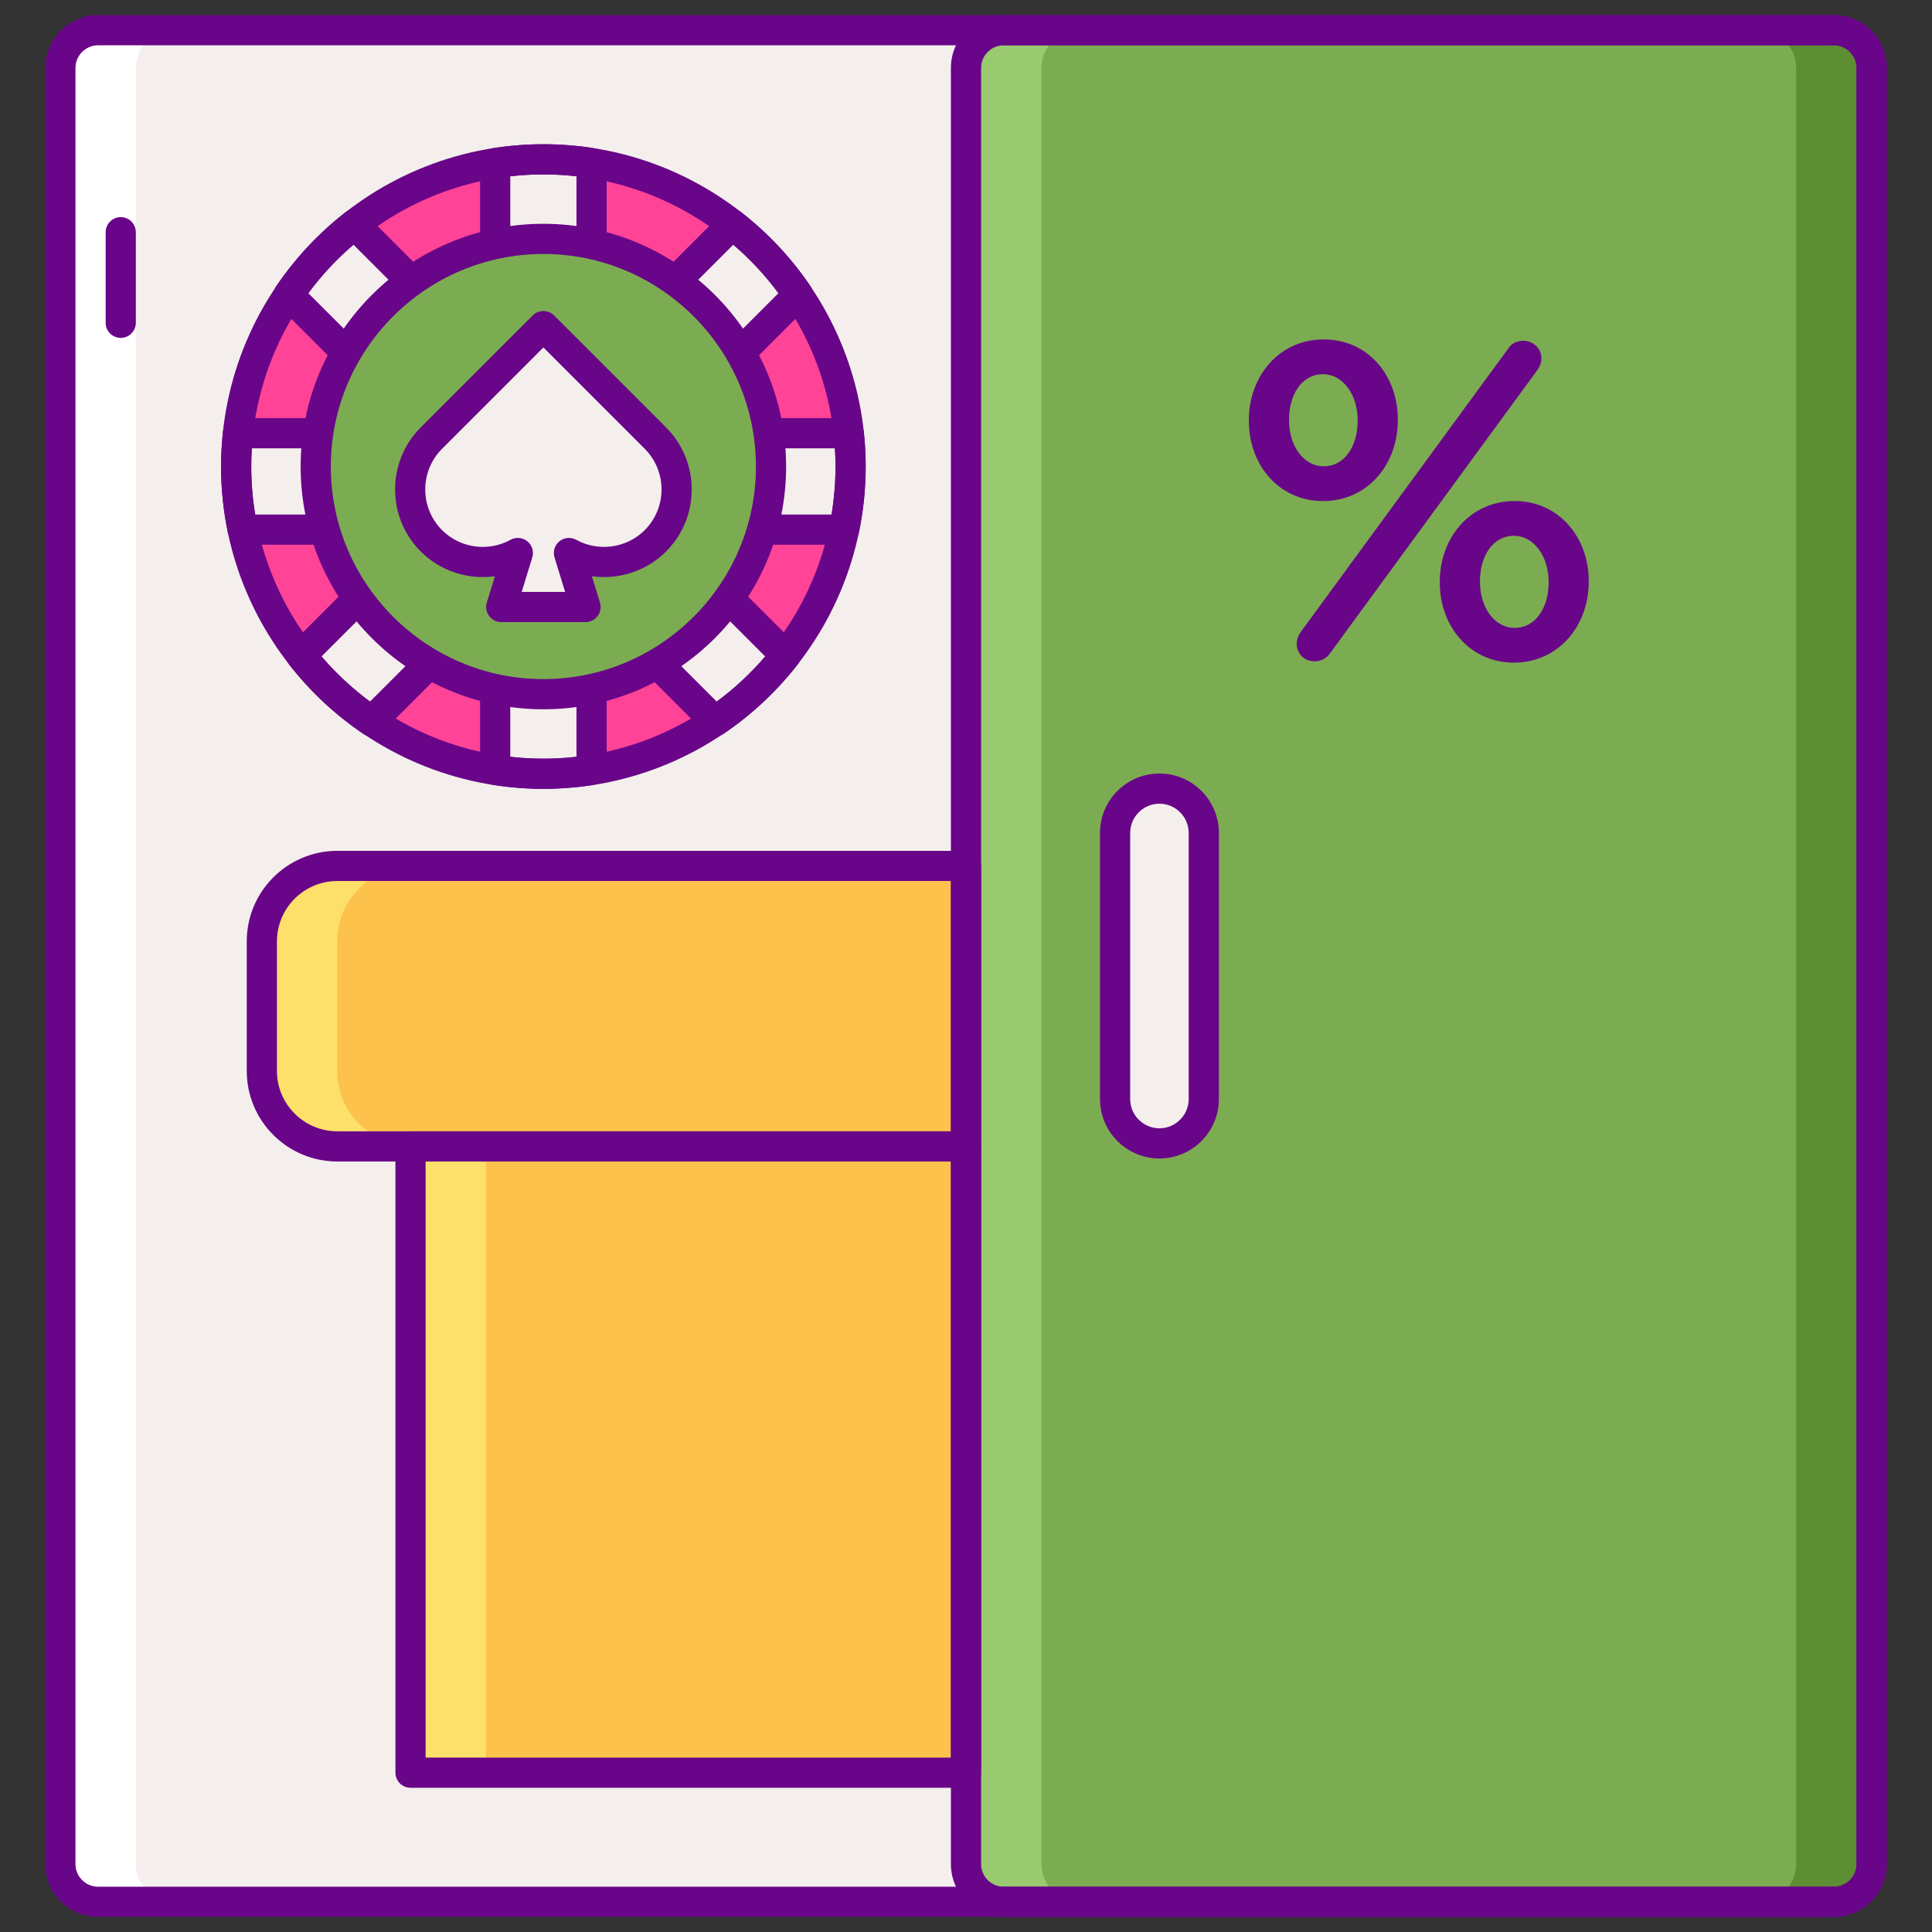 <?xml version="1.0" encoding="utf-8"?>
<!-- Generator: Adobe Illustrator 22.1.0, SVG Export Plug-In . SVG Version: 6.00 Build 0)  -->
<svg version="1.1" id="Layer_1" xmlns="http://www.w3.org/2000/svg" xmlns:xlink="http://www.w3.org/1999/xlink" x="0px" y="0px"
	 viewBox="0 0 256 256" style="enable-background:new 0 0 256 256;" xml:space="preserve">
<rect x="0" y="0" width="256" height="256" fill="#333333" stroke="none"/>
<style type="text/css">
	.st0{fill:#FCC24C;}
	.st1{fill:#FCE06A;}
	.st2{fill:#DEA42E;}
	.st3{fill:#690589;}
	.st4{fill:#7BAC51;}
	.st5{fill:#5D8E33;}
	.st6{fill:#99CA6F;}
	.st7{fill:#F4EFED;}
	.st8{fill:#FF4397;}
	.st9{fill:#D6D1CF;}
	.st10{fill:#FFFFFF;}
	.st11{fill:#FF9F70;}
	.st12{fill:#FFBD8E;}
	.st13{fill:#E18152;}
	.st14{fill:#E12579;}
	.st15{fill:#FF61B5;}
</style>
<g>
	<g>
		<path class="st7" d="M243,252H13c-2.761,0-5-2.239-5-5V9c0-2.761,2.239-5,5-5h230c2.761,0,5,2.239,5,5v238
			C248,249.761,245.761,252,243,252z"/>
	</g>
	<g>
		<rect x="54.398" y="151.904" class="st0" width="73.602" height="82.984"/>
	</g>
	<g>
		<path class="st0" d="M128,151.904H44.695c-5.523,0-10-4.477-10-10v-17.165c0-5.523,4.477-10,10-10H128V151.904z"/>
	</g>
	<g>
		<path class="st1" d="M44.695,141.904V124.74c0-5.523,4.477-10,10-10h-10c-5.523,0-10,4.477-10,10v17.165c0,5.523,4.477,10,10,10
			h10C49.172,151.904,44.695,147.427,44.695,141.904z"/>
	</g>
	<g>
		<rect x="54.398" y="151.904" class="st1" width="10" height="82.984"/>
	</g>
	<g>
		<path class="st10" d="M18,247V9c0-2.761,2.239-5,5-5H13c-2.761,0-5,2.239-5,5v238c0,2.761,2.239,5,5,5h10
			C20.239,252,18,249.761,18,247z"/>
	</g>
	<g>
		<path class="st4" d="M243,252H133c-2.761,0-5-2.239-5-5V9c0-2.761,2.239-5,5-5h110c2.761,0,5,2.239,5,5v238
			C248,249.761,245.761,252,243,252z"/>
	</g>
	<g>
		<path class="st5" d="M243,4h-10c2.761,0,5,2.239,5,5v238c0,2.761-2.239,5-5,5h10c2.761,0,5-2.239,5-5V9C248,6.239,245.761,4,243,4
			z"/>
	</g>
	<g>
		<path class="st6" d="M133,252h10c-2.761,0-5-2.239-5-5V9c0-2.761,2.239-5,5-5h-10c-2.761,0-5,2.239-5,5v238
			C128,249.761,130.239,252,133,252z"/>
	</g>
	<g>
		<path class="st3" d="M243,254H13c-3.859,0-7-3.141-7-7V9c0-3.859,3.141-7,7-7h230c3.859,0,7,3.141,7,7v238
			C250,250.859,246.859,254,243,254z M13,6c-1.654,0-3,1.346-3,3v238c0,1.654,1.346,3,3,3h230c1.654,0,3-1.346,3-3V9
			c0-1.654-1.346-3-3-3H13z"/>
	</g>
	<g>
		<path class="st3" d="M16,44.771c-1.105,0-2-0.896-2-2v-12c0-1.104,0.895-2,2-2c1.104,0,2,0.896,2,2v12
			C18,43.876,17.104,44.771,16,44.771z"/>
	</g>
	<g>
		<path class="st3" d="M243,254H133c-3.859,0-7-3.141-7-7V9c0-3.859,3.141-7,7-7h110c3.859,0,7,3.141,7,7v238
			C250,250.859,246.859,254,243,254z M133,6c-1.654,0-3,1.346-3,3v238c0,1.654,1.346,3,3,3h110c1.654,0,3-1.346,3-3V9
			c0-1.654-1.346-3-3-3H133z"/>
	</g>
	<g>
		<path class="st7" d="M153.63,151.504L153.63,151.504c-3.245,0-5.876-2.631-5.876-5.876v-35.257c0-3.245,2.631-5.876,5.876-5.876
			l0,0c3.245,0,5.876,2.631,5.876,5.876v35.257C159.507,148.874,156.876,151.504,153.63,151.504z"/>
	</g>
	<g>
		<path class="st3" d="M153.631,153.505c-4.344,0-7.877-3.533-7.877-7.877v-35.256c0-4.344,3.533-7.877,7.877-7.877
			c4.343,0,7.876,3.533,7.876,7.877v35.256C161.507,149.972,157.974,153.505,153.631,153.505z M153.631,106.495
			c-2.138,0-3.877,1.739-3.877,3.877v35.256c0,2.138,1.739,3.877,3.877,3.877c2.138,0,3.876-1.739,3.876-3.877v-35.256
			C157.507,108.234,155.769,106.495,153.631,106.495z"/>
	</g>
	<g>
		<path class="st3" d="M128,153.904H44.695c-6.617,0-12-5.383-12-12v-17.165c0-6.617,5.383-12,12-12H128c1.105,0,2,0.896,2,2v37.165
			C130,153.009,129.105,153.904,128,153.904z M44.695,116.739c-4.411,0-8,3.589-8,8v17.165c0,4.411,3.589,8,8,8H126v-33.165H44.695z
			"/>
	</g>
	<g>
		<path class="st3" d="M128,236.889H54.397c-1.104,0-2-0.896-2-2v-82.984c0-1.104,0.896-2,2-2H128c1.105,0,2,0.896,2,2v82.984
			C130,235.993,129.105,236.889,128,236.889z M56.397,232.889H126v-78.984H56.397V232.889z"/>
	</g>
	<g>
		
			<ellipse transform="matrix(0.207 -0.978 0.978 0.207 -3.359 119.497)" class="st8" cx="72" cy="61.819" rx="40.708" ry="40.708"/>
	</g>
	<g>
		<path class="st7" d="M105.759,39.064c-2.401-3.555-5.355-6.701-8.729-9.336L78.387,48.372V21.614
			c-2.081-0.328-4.213-0.503-6.387-0.503c-2.173,0-4.306,0.174-6.387,0.503v26.758L46.97,29.728
			c-3.373,2.635-6.328,5.781-8.729,9.336l18.34,18.34H31.534c-0.156,1.451-0.242,2.923-0.242,4.415c0,2.865,0.3,5.66,0.863,8.358
			h24.426L39.909,86.85c2.635,3.373,5.781,6.328,9.336,8.729L65.613,79.21v22.815c2.081,0.328,4.213,0.503,6.387,0.503
			c2.173,0,4.306-0.174,6.387-0.503V79.21l16.368,16.368c3.555-2.401,6.701-5.355,9.336-8.729L87.419,70.178h24.426
			c0.563-2.698,0.863-5.493,0.863-8.358c0-1.492-0.086-2.964-0.242-4.415H87.419L105.759,39.064z"/>
	</g>
	<g>
		<path class="st3" d="M72,104.527c-2.226,0-4.479-0.178-6.698-0.527c-0.973-0.153-1.688-0.991-1.688-1.976V84.038L50.659,96.992
			c-0.677,0.678-1.738,0.781-2.533,0.243c-3.71-2.505-7.005-5.585-9.793-9.154c-0.622-0.797-0.553-1.932,0.162-2.646l13.258-13.258
			H32.155c-0.947,0-1.765-0.664-1.958-1.591c-0.601-2.878-0.905-5.827-0.905-8.768c0-1.51,0.085-3.066,0.254-4.629
			c0.109-1.017,0.967-1.786,1.988-1.786h20.219L36.827,40.479c-0.678-0.677-0.779-1.739-0.243-2.533
			c2.505-3.71,5.585-7.005,9.154-9.793c0.798-0.622,1.933-0.553,2.646,0.162l15.229,15.229v-21.93c0-0.984,0.716-1.822,1.688-1.976
			c4.439-0.699,8.957-0.699,13.396,0c0.973,0.153,1.688,0.991,1.688,1.976v21.93l15.229-15.229c0.714-0.715,1.849-0.784,2.646-0.162
			c3.569,2.788,6.649,6.083,9.154,9.793c0.536,0.794,0.435,1.856-0.243,2.533L92.247,55.404h20.219c1.021,0,1.879,0.77,1.988,1.786
			c0.169,1.562,0.254,3.119,0.254,4.629c0,2.941-0.305,5.89-0.905,8.768c-0.193,0.927-1.011,1.591-1.958,1.591H92.247l13.258,13.258
			c0.715,0.714,0.784,1.849,0.162,2.646c-2.788,3.569-6.083,6.649-9.793,9.154c-0.795,0.537-1.856,0.434-2.533-0.243L80.387,84.038
			v17.986c0,0.984-0.716,1.822-1.688,1.976C76.478,104.35,74.226,104.527,72,104.527z M67.613,100.277
			c2.924,0.332,5.85,0.332,8.773,0V79.21c0-0.809,0.487-1.538,1.234-1.848c0.747-0.31,1.607-0.14,2.18,0.434l15.177,15.177
			c2.352-1.739,4.502-3.744,6.42-5.987L86.005,71.592c-0.572-0.572-0.743-1.432-0.434-2.18c0.31-0.747,1.039-1.234,1.848-1.234
			h22.766c0.348-2.1,0.523-4.231,0.523-6.358c0-0.792-0.026-1.6-0.078-2.415H87.419c-0.809,0-1.538-0.487-1.848-1.234
			c-0.31-0.748-0.139-1.607,0.434-2.18l17.148-17.148c-1.739-2.352-3.744-4.502-5.987-6.42L79.801,49.786
			c-0.572,0.572-1.433,0.742-2.18,0.434c-0.747-0.31-1.234-1.039-1.234-1.848V23.361c-2.924-0.332-5.85-0.332-8.773,0v25.011
			c0,0.809-0.487,1.538-1.234,1.848c-0.749,0.309-1.607,0.139-2.18-0.434L46.834,32.422c-2.243,1.918-4.248,4.068-5.987,6.42
			L57.995,55.99c0.572,0.572,0.743,1.432,0.434,2.18c-0.31,0.747-1.039,1.234-1.848,1.234H33.37
			c-0.052,0.815-0.078,1.623-0.078,2.415c0,2.127,0.176,4.259,0.523,6.358h22.766c0.808,0,1.538,0.487,1.848,1.234
			c0.31,0.748,0.139,1.607-0.434,2.18L42.602,86.985c1.918,2.243,4.068,4.248,6.42,5.987l15.177-15.177
			c0.572-0.573,1.431-0.744,2.18-0.434c0.747,0.31,1.234,1.039,1.234,1.848V100.277z"/>
	</g>
	<g>
		<path class="st3" d="M72,104.527c-23.549,0-42.708-19.159-42.708-42.708c0-23.549,19.159-42.708,42.708-42.708
			c23.549,0,42.708,19.159,42.708,42.708C114.708,85.368,95.549,104.527,72,104.527z M72,23.111
			c-21.344,0-38.708,17.364-38.708,38.708c0,21.344,17.364,38.708,38.708,38.708c21.344,0,38.708-17.364,38.708-38.708
			C110.708,40.476,93.344,23.111,72,23.111z"/>
	</g>
	<g>
		<circle class="st4" cx="72" cy="61.819" r="30.165"/>
	</g>
	<g>
		<path class="st3" d="M72,93.984c-17.736,0-32.165-14.429-32.165-32.165c0-17.736,14.429-32.165,32.165-32.165
			c17.736,0,32.165,14.429,32.165,32.165C104.165,79.556,89.736,93.984,72,93.984z M72,33.654c-15.53,0-28.165,12.635-28.165,28.165
			c0,15.53,12.635,28.165,28.165,28.165c15.53,0,28.165-12.635,28.165-28.165C100.165,46.289,87.53,33.654,72,33.654z"/>
	</g>
	<g>
		<path class="st7" d="M77.588,80.429l-2.201-7.152c3.659,2.021,8.351,1.487,11.454-1.616l0,0c3.759-3.759,3.759-9.853,0-13.611
			L72.003,43.211L57.164,58.05c-3.759,3.758-3.759,9.853,0,13.611c3.103,3.103,7.796,3.637,11.454,1.616l-2.201,7.152H77.588z"/>
	</g>
	<g>
		<path class="st3" d="M77.588,82.429h-11.17c-0.635,0-1.232-0.301-1.608-0.812c-0.377-0.511-0.49-1.17-0.303-1.776l1.071-3.484
			c-3.533,0.488-7.211-0.664-9.828-3.281c-4.532-4.532-4.532-11.907,0-16.44l14.839-14.839c0.781-0.781,2.047-0.781,2.828,0
			l14.839,14.839c4.532,4.532,4.532,11.907,0,16.44c-2.616,2.617-6.293,3.77-9.828,3.281l1.071,3.484
			c0.187,0.607,0.074,1.266-0.303,1.776C78.819,82.128,78.223,82.429,77.588,82.429z M69.126,78.429h5.754l-1.403-4.564
			c-0.24-0.779,0.017-1.626,0.65-2.14c0.634-0.517,1.516-0.592,2.227-0.199c2.954,1.633,6.687,1.107,9.073-1.279
			c2.973-2.973,2.973-7.811,0-10.783L72.003,46.039L58.578,59.464c-2.973,2.973-2.973,7.81,0,10.783
			c2.387,2.387,6.118,2.912,9.073,1.279c0.714-0.394,1.595-0.316,2.228,0.199c0.633,0.514,0.891,1.36,0.65,2.14L69.126,78.429z"/>
	</g>
	<g>
		<g>
			<path class="st3" d="M165.48,55.803v-0.119c0-5.862,4.008-10.707,9.93-10.707c5.922,0,9.81,4.845,9.81,10.587v0.12
				c0,5.802-3.947,10.707-9.93,10.707C169.428,66.392,165.48,61.545,165.48,55.803z M179.895,55.803v-0.119
				c0-3.35-1.914-6.101-4.606-6.101c-2.81,0-4.485,2.751-4.485,5.981v0.12c0,3.408,1.914,6.101,4.606,6.101
				C178.221,61.786,179.895,59.033,179.895,55.803z M172.359,83.737l27.456-37.505c0.419-0.717,1.196-1.076,2.033-1.076
				c1.316,0,2.393,1.016,2.393,2.333c0,0.598-0.24,1.137-0.539,1.555l-27.456,37.505c-0.478,0.718-1.255,1.077-2.094,1.077
				c-1.314,0-2.332-1.018-2.332-2.334C171.82,84.694,172.06,84.156,172.359,83.737z M190.781,77.217v-0.119
				c0-5.863,4.008-10.707,9.93-10.707c5.862,0,9.809,4.845,9.809,10.587v0.12c0,5.802-4.006,10.706-9.928,10.706
				C194.73,87.804,190.781,82.96,190.781,77.217z M205.198,77.217v-0.119c0-3.35-1.914-6.101-4.606-6.101
				c-2.812,0-4.487,2.751-4.487,5.981v0.12c0,3.408,1.914,6.1,4.606,6.1C203.523,83.199,205.198,80.448,205.198,77.217z"/>
		</g>
	</g>
</g>
</svg>
